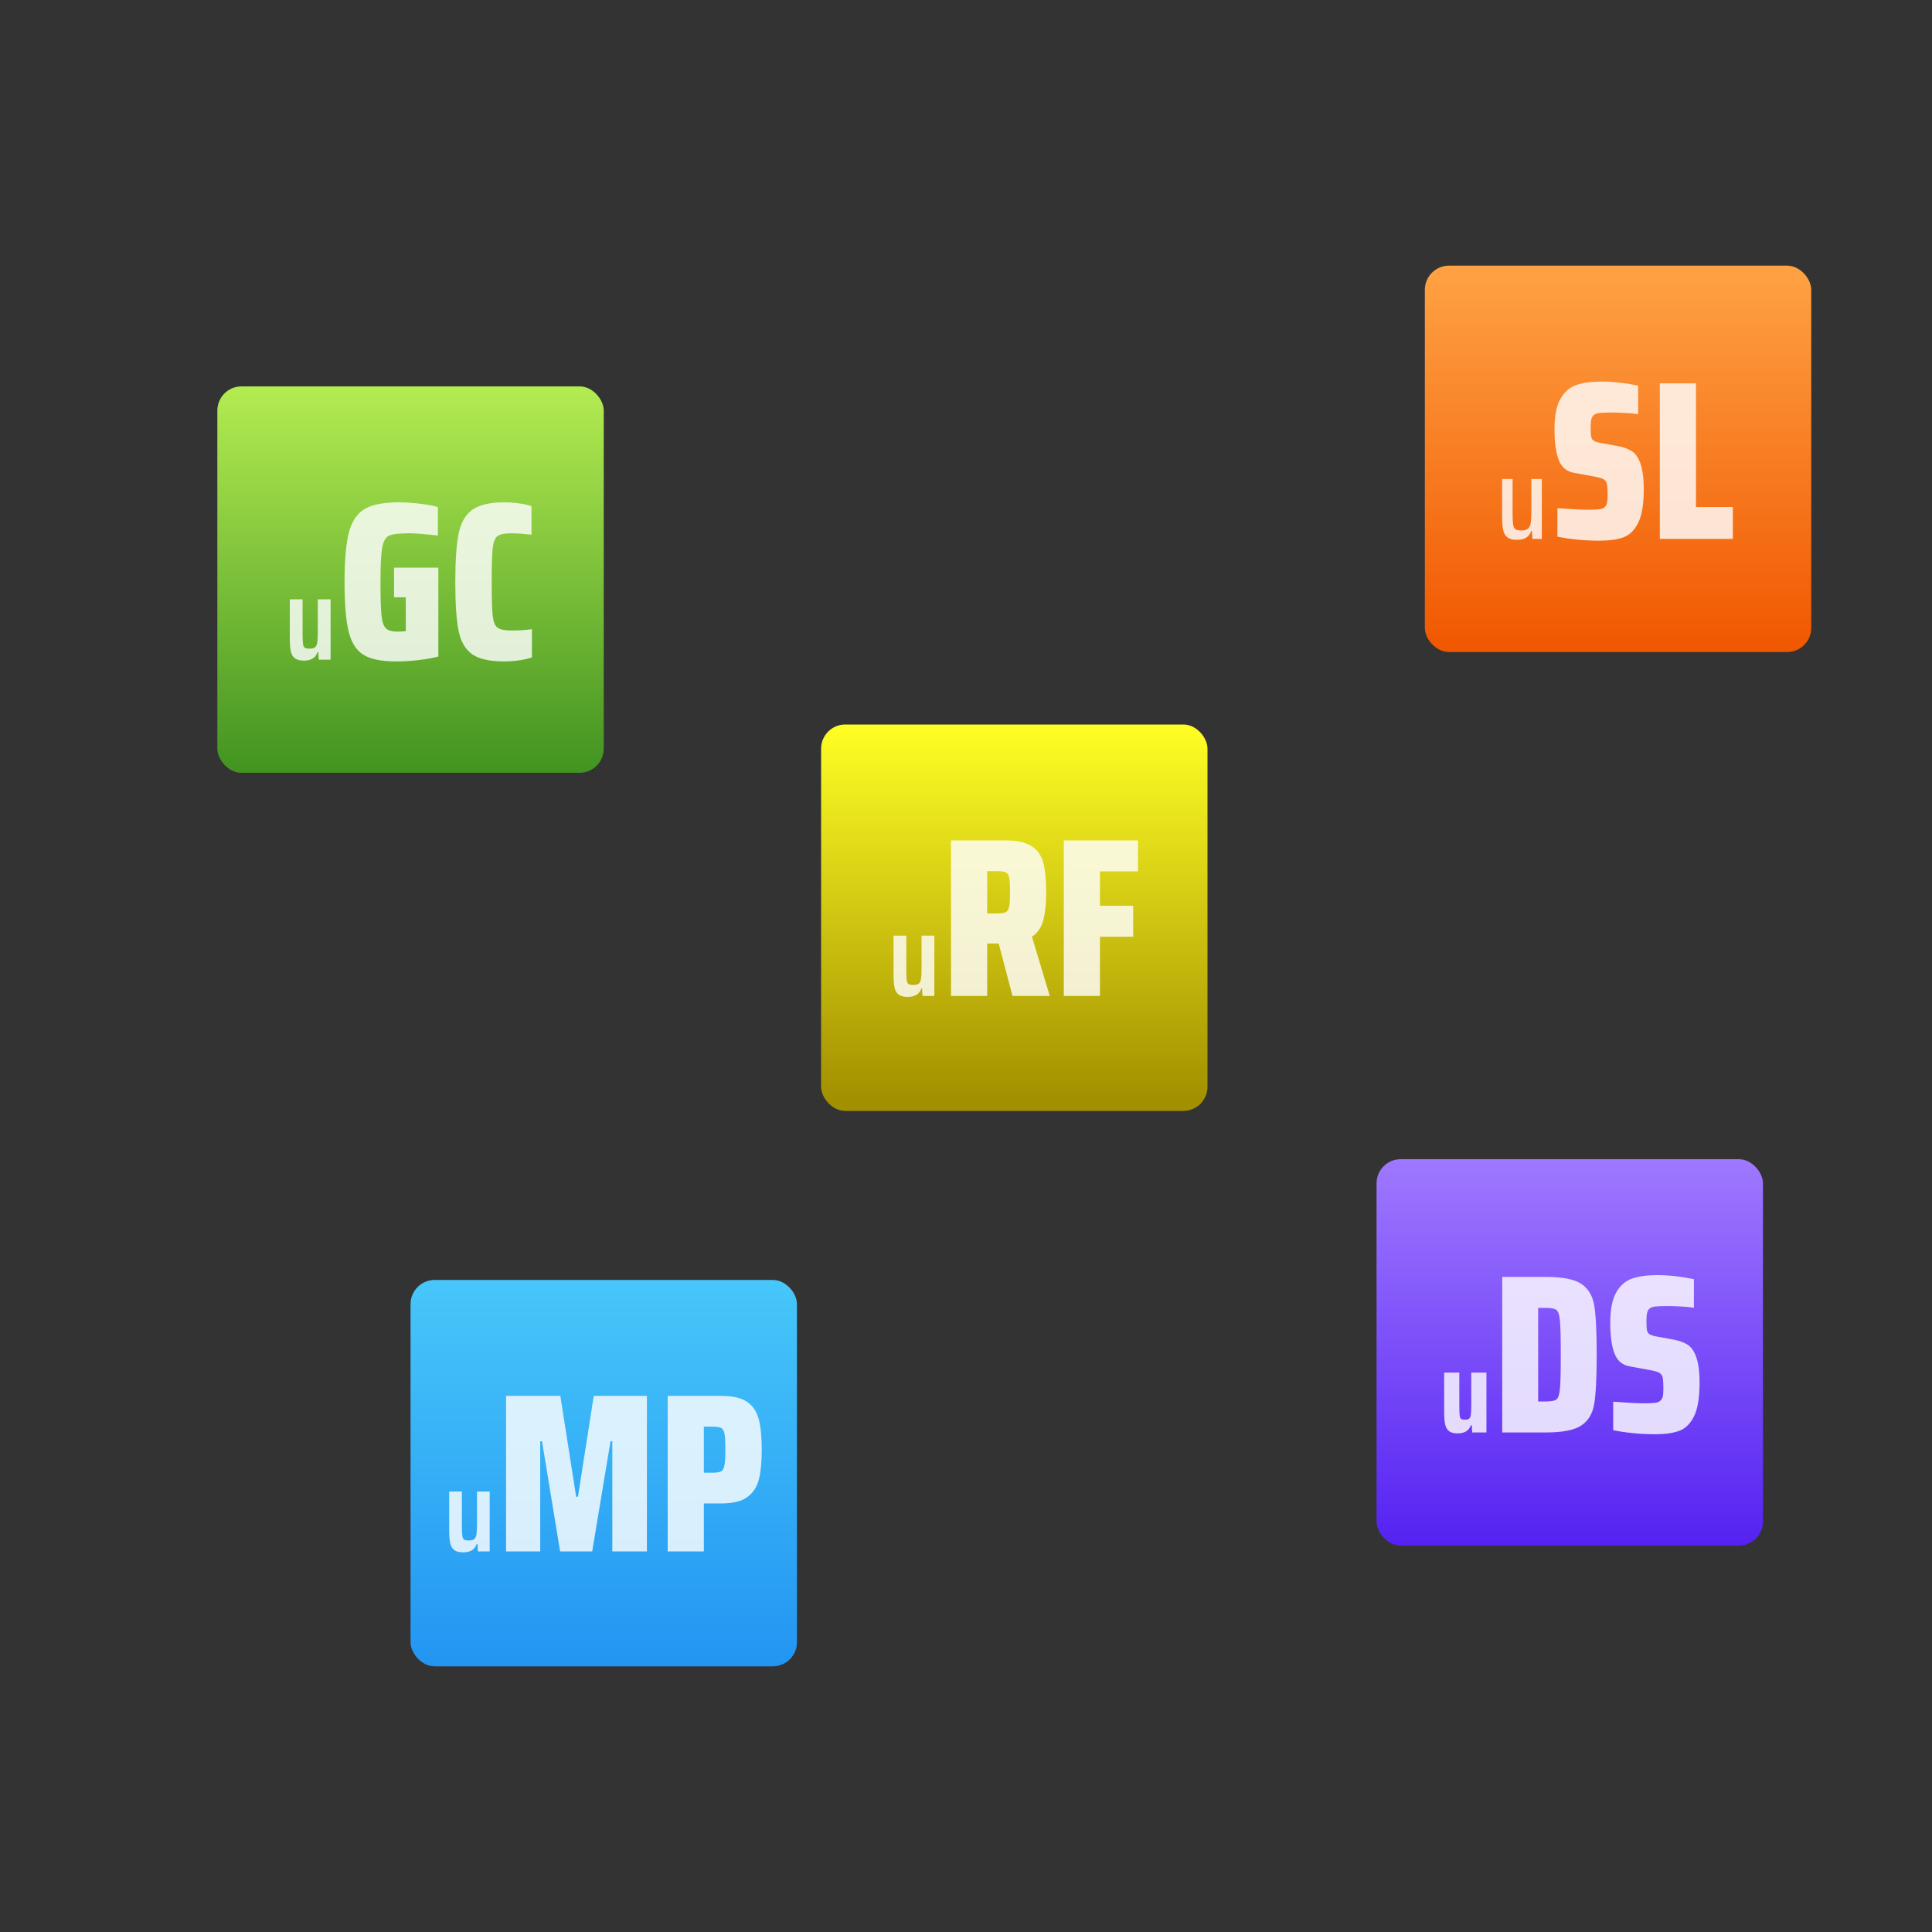 <svg xmlns="http://www.w3.org/2000/svg" width="80" height="80" viewBox="0 0 80 80">
  <rect x="0" y="0" width="80" height="80" fill="#333333" stroke="none"/>
  <defs>
    <linearGradient id="a" x1="50%" x2="50%" y1="0%" y2="100%">
      <stop stop-color="#B4EC51" offset="0%"/>
      <stop stop-color="#429321" offset="100%"/>
    </linearGradient>
    <linearGradient id="b" x1="50%" x2="50%" y1="0%" y2="100%">
      <stop stop-color="#FFA244" offset="0%"/>
      <stop stop-color="#F05700" offset="100%"/>
    </linearGradient>
    <linearGradient id="c" x1="50%" x2="50%" y1="0%" y2="100%">
      <stop stop-color="#47C7FA" offset="0%"/>
      <stop stop-color="#2295F2" offset="100%"/>
    </linearGradient>
    <linearGradient id="d" x1="50%" x2="50%" y1="0%" y2="100%">
      <stop stop-color="#9F78FF" offset="0%"/>
      <stop stop-color="#5522F2" offset="100%"/>
    </linearGradient>
    <linearGradient id="e" x1="50%" x2="50%" y1="0%" y2="96.747%">
      <stop stop-color="#FFFF25" offset="0%"/>
      <stop stop-color="#A39000" offset="100%"/>
    </linearGradient>
  </defs>
  <g fill="none" fill-rule="evenodd">
    <g transform="translate(9 16)">
      <rect width="16" height="16" fill="url(#a)" rx="1"/>
      <path fill="#FFFFFF" d="M4.18,11.001 L4.151,11.001 C4.108,11.125 4.04,11.215 3.945,11.27 C3.85,11.326 3.73,11.354 3.583,11.354 C3.419,11.354 3.295,11.322 3.211,11.258 C3.126,11.195 3.069,11.098 3.042,10.969 C3.014,10.84 3,10.663 3,10.438 L3,8.818 L3.529,8.818 L3.529,10.193 C3.529,10.415 3.534,10.57 3.546,10.656 C3.557,10.743 3.583,10.798 3.622,10.823 C3.661,10.847 3.73,10.859 3.827,10.859 C3.932,10.859 4.007,10.838 4.053,10.796 C4.098,10.753 4.128,10.683 4.141,10.585 C4.154,10.487 4.16,10.332 4.16,10.12 L4.16,8.818 L4.689,8.818 L4.689,11.315 L4.2,11.315 L4.18,11.001 Z M7.317,8.731 L7.317,7.505 L9.151,7.505 L9.151,11.184 C8.927,11.246 8.65,11.296 8.323,11.333 C7.995,11.371 7.691,11.389 7.41,11.389 C6.805,11.389 6.354,11.299 6.058,11.118 C5.761,10.937 5.555,10.619 5.44,10.163 C5.325,9.708 5.267,9.018 5.267,8.095 C5.267,7.184 5.328,6.499 5.449,6.04 C5.571,5.582 5.788,5.26 6.1,5.076 C6.412,4.892 6.883,4.8 7.513,4.8 C7.782,4.8 8.072,4.819 8.384,4.856 C8.696,4.894 8.945,4.94 9.133,4.997 L9.133,6.176 C8.933,6.151 8.716,6.129 8.482,6.11 C8.248,6.092 8.072,6.082 7.953,6.082 C7.541,6.082 7.264,6.114 7.12,6.176 C6.977,6.238 6.88,6.399 6.83,6.658 C6.78,6.917 6.755,7.396 6.755,8.095 C6.755,8.75 6.769,9.212 6.797,9.48 C6.825,9.748 6.886,9.928 6.98,10.018 C7.073,10.109 7.232,10.154 7.457,10.154 C7.563,10.154 7.679,10.148 7.803,10.135 L7.803,8.731 L7.317,8.731 Z M12.493,11.343 C12.274,11.374 12.072,11.389 11.884,11.389 C11.279,11.389 10.834,11.29 10.551,11.09 C10.267,10.89 10.079,10.566 9.989,10.116 C9.898,9.667 9.853,8.993 9.853,8.095 C9.853,7.202 9.9,6.532 9.994,6.082 C10.087,5.633 10.278,5.307 10.565,5.104 C10.852,4.901 11.292,4.8 11.884,4.8 C12.097,4.8 12.307,4.816 12.516,4.847 C12.725,4.878 12.889,4.915 13.008,4.959 L13.008,6.138 C12.664,6.101 12.39,6.082 12.184,6.082 C11.897,6.082 11.702,6.121 11.599,6.199 C11.496,6.277 11.43,6.44 11.402,6.686 C11.374,6.933 11.36,7.402 11.36,8.095 C11.36,8.787 11.374,9.257 11.402,9.503 C11.43,9.75 11.496,9.912 11.599,9.99 C11.702,10.068 11.897,10.107 12.184,10.107 C12.521,10.107 12.802,10.088 13.026,10.051 L13.026,11.221 C12.889,11.271 12.711,11.311 12.493,11.343 Z" opacity=".816"/>
    </g>
    <g transform="translate(59 11)">
      <rect width="16" height="16" fill="url(#b)" rx="1"/>
      <path fill="#FFFFFF" d="M4.434,10.984 L4.405,10.984 C4.363,11.107 4.295,11.2 4.201,11.261 C4.107,11.323 3.979,11.353 3.817,11.353 C3.642,11.353 3.511,11.321 3.424,11.256 C3.336,11.191 3.277,11.094 3.246,10.965 C3.215,10.835 3.2,10.652 3.2,10.415 L3.2,8.836 L3.633,8.836 L3.633,10.255 C3.633,10.479 3.641,10.638 3.659,10.734 C3.677,10.829 3.71,10.892 3.759,10.921 C3.808,10.95 3.888,10.965 4.002,10.965 C4.132,10.965 4.225,10.935 4.281,10.877 C4.338,10.819 4.374,10.735 4.388,10.627 C4.403,10.518 4.41,10.352 4.41,10.129 L4.41,8.836 L4.843,8.836 L4.843,11.315 L4.454,11.315 L4.434,10.984 Z M6.304,11.343 C5.992,11.311 5.72,11.271 5.49,11.221 L5.49,10.042 C6.057,10.085 6.491,10.107 6.791,10.107 C6.997,10.107 7.149,10.099 7.249,10.084 C7.349,10.068 7.421,10.032 7.465,9.976 C7.508,9.932 7.536,9.873 7.549,9.798 C7.561,9.723 7.568,9.614 7.568,9.471 C7.568,9.265 7.557,9.118 7.535,9.031 C7.513,8.943 7.465,8.879 7.39,8.839 C7.315,8.798 7.187,8.762 7.006,8.731 L6.192,8.581 C5.88,8.532 5.664,8.355 5.546,8.053 C5.427,7.75 5.368,7.324 5.368,6.775 C5.368,6.226 5.449,5.808 5.611,5.521 C5.774,5.234 5.992,5.042 6.266,4.945 C6.541,4.848 6.89,4.8 7.315,4.8 C7.789,4.8 8.294,4.856 8.831,4.968 L8.831,6.148 C8.513,6.104 8.132,6.082 7.689,6.082 C7.477,6.082 7.321,6.089 7.221,6.101 C7.121,6.114 7.046,6.142 6.997,6.185 C6.947,6.223 6.912,6.282 6.894,6.363 C6.875,6.444 6.866,6.563 6.866,6.719 C6.866,6.887 6.873,7.009 6.889,7.084 C6.905,7.159 6.939,7.213 6.992,7.248 C7.045,7.282 7.134,7.312 7.259,7.337 L8.026,7.477 C8.238,7.521 8.418,7.588 8.564,7.678 C8.711,7.769 8.828,7.929 8.915,8.16 C9.015,8.422 9.065,8.787 9.065,9.255 C9.065,9.873 8.989,10.336 8.836,10.645 C8.683,10.954 8.479,11.155 8.223,11.249 C7.967,11.343 7.63,11.389 7.212,11.389 C6.919,11.389 6.616,11.374 6.304,11.343 Z M9.73,11.315 L9.73,4.875 L11.227,4.875 L11.227,9.995 L12.753,9.995 L12.753,11.315 L9.73,11.315 Z" opacity=".816"/>
    </g>
    <g transform="translate(17 53)">
      <rect width="16" height="16" fill="url(#c)" rx="1"/>
      <path fill="#FFFFFF" d="M2.771,10.929 L2.742,10.929 C2.7,11.052 2.632,11.141 2.538,11.196 C2.444,11.251 2.324,11.279 2.178,11.279 C2.016,11.279 1.893,11.247 1.809,11.184 C1.725,11.121 1.669,11.025 1.641,10.897 C1.614,10.769 1.6,10.593 1.6,10.37 L1.6,8.761 L2.125,8.761 L2.125,10.127 C2.125,10.347 2.131,10.5 2.142,10.586 C2.153,10.672 2.178,10.727 2.217,10.751 C2.256,10.776 2.324,10.788 2.421,10.788 C2.525,10.788 2.6,10.767 2.645,10.725 C2.69,10.682 2.719,10.613 2.732,10.516 C2.745,10.418 2.752,10.264 2.752,10.054 L2.752,8.761 L3.277,8.761 L3.277,11.24 L2.791,11.24 L2.771,10.929 Z M8.355,11.24 L8.355,6.681 L8.28,6.681 L7.522,11.24 L6.193,11.24 L5.444,6.681 L5.369,6.681 L5.369,11.24 L3.955,11.24 L3.955,4.8 L6.202,4.8 L6.857,8.975 L6.932,8.975 L7.587,4.8 L9.787,4.8 L9.787,11.24 L8.355,11.24 Z M10.648,4.8 L12.866,4.8 C13.334,4.8 13.688,4.881 13.929,5.043 C14.169,5.206 14.331,5.443 14.415,5.755 C14.5,6.067 14.542,6.491 14.542,7.028 C14.542,7.533 14.503,7.942 14.425,8.254 C14.347,8.566 14.188,8.811 13.947,8.989 C13.707,9.166 13.347,9.255 12.866,9.255 L12.145,9.255 L12.145,11.24 L10.648,11.24 L10.648,4.8 Z M12.482,7.982 C12.663,7.982 12.788,7.964 12.857,7.926 C12.925,7.889 12.972,7.808 12.997,7.683 C13.022,7.558 13.035,7.34 13.035,7.028 C13.035,6.716 13.024,6.497 13.002,6.372 C12.98,6.248 12.933,6.167 12.862,6.129 C12.79,6.092 12.667,6.073 12.492,6.073 L12.145,6.073 L12.145,7.982 L12.482,7.982 Z" opacity=".816"/>
    </g>
    <g transform="translate(57 48)">
      <rect width="16" height="16" fill="url(#d)" rx="1"/>
      <path fill="#FFFFFF" d="M3.942,11.018 L3.903,11.018 C3.825,11.242 3.644,11.353 3.359,11.353 C3.2,11.353 3.081,11.323 3.002,11.261 C2.922,11.2 2.869,11.106 2.841,10.982 C2.814,10.857 2.8,10.684 2.8,10.464 L2.8,8.836 L3.427,8.836 L3.427,10.177 C3.427,10.385 3.432,10.527 3.442,10.605 C3.451,10.683 3.471,10.732 3.502,10.753 C3.533,10.774 3.589,10.785 3.67,10.785 C3.751,10.785 3.808,10.769 3.842,10.736 C3.876,10.704 3.898,10.643 3.908,10.554 C3.918,10.465 3.923,10.315 3.923,10.104 L3.923,8.836 L4.55,8.836 L4.55,11.315 L3.962,11.315 L3.942,11.018 Z M5.204,4.875 L7.02,4.875 C7.7,4.875 8.185,4.97 8.475,5.16 C8.765,5.351 8.945,5.649 9.013,6.054 C9.082,6.46 9.116,7.14 9.116,8.095 C9.116,9.043 9.082,9.722 9.013,10.131 C8.945,10.539 8.765,10.839 8.475,11.029 C8.185,11.219 7.7,11.315 7.02,11.315 L5.204,11.315 L5.204,4.875 Z M7.01,10.032 C7.235,10.032 7.383,10.003 7.455,9.943 C7.527,9.884 7.573,9.736 7.595,9.499 C7.617,9.262 7.628,8.794 7.628,8.095 C7.628,7.402 7.617,6.936 7.595,6.695 C7.573,6.455 7.525,6.305 7.45,6.246 C7.375,6.187 7.229,6.157 7.01,6.157 L6.692,6.157 L6.692,10.032 L7.01,10.032 Z M10.614,11.343 C10.302,11.311 10.03,11.271 9.799,11.221 L9.799,10.042 C10.367,10.085 10.801,10.107 11.101,10.107 C11.306,10.107 11.459,10.099 11.559,10.084 C11.659,10.068 11.731,10.032 11.774,9.976 C11.818,9.932 11.846,9.873 11.859,9.798 C11.871,9.723 11.877,9.614 11.877,9.471 C11.877,9.265 11.866,9.118 11.845,9.031 C11.823,8.943 11.774,8.879 11.7,8.839 C11.625,8.798 11.497,8.762 11.316,8.731 L10.501,8.581 C10.189,8.532 9.974,8.355 9.856,8.053 C9.737,7.75 9.678,7.324 9.678,6.775 C9.678,6.226 9.759,5.808 9.921,5.521 C10.083,5.234 10.302,5.042 10.576,4.945 C10.851,4.848 11.2,4.8 11.625,4.8 C12.099,4.8 12.604,4.856 13.141,4.968 L13.141,6.148 C12.823,6.104 12.442,6.082 11.999,6.082 C11.787,6.082 11.631,6.089 11.531,6.101 C11.431,6.114 11.356,6.142 11.306,6.185 C11.257,6.223 11.222,6.282 11.203,6.363 C11.185,6.444 11.175,6.563 11.175,6.719 C11.175,6.887 11.183,7.009 11.199,7.084 C11.214,7.159 11.249,7.213 11.302,7.248 C11.355,7.282 11.444,7.312 11.569,7.337 L12.336,7.477 C12.548,7.521 12.728,7.588 12.874,7.678 C13.021,7.769 13.138,7.929 13.225,8.16 C13.325,8.422 13.375,8.787 13.375,9.255 C13.375,9.873 13.299,10.336 13.146,10.645 C12.993,10.954 12.788,11.155 12.533,11.249 C12.277,11.343 11.94,11.389 11.522,11.389 C11.228,11.389 10.926,11.374 10.614,11.343 Z" opacity=".816"/>
    </g>
    <g transform="translate(34 30)">
      <rect width="16" height="16" fill="url(#e)" rx="1"/>
      <path fill="#FFFFFF" d="M4.18,10.926 L4.151,10.926 C4.108,11.05 4.04,11.14 3.945,11.196 C3.85,11.251 3.73,11.279 3.583,11.279 C3.419,11.279 3.295,11.247 3.211,11.183 C3.126,11.12 3.069,11.023 3.042,10.895 C3.014,10.766 3,10.589 3,10.363 L3,8.743 L3.529,8.743 L3.529,10.118 C3.529,10.34 3.534,10.495 3.546,10.581 C3.557,10.668 3.583,10.723 3.622,10.748 C3.661,10.772 3.73,10.784 3.827,10.784 C3.932,10.784 4.007,10.763 4.053,10.721 C4.098,10.678 4.128,10.608 4.141,10.51 C4.154,10.412 4.16,10.257 4.16,10.045 L4.16,8.743 L4.689,8.743 L4.689,11.24 L4.2,11.24 L4.18,10.926 Z M7.925,11.24 L7.354,9.068 L6.877,9.068 L6.877,11.24 L5.379,11.24 L5.379,4.8 L7.644,4.8 C8.112,4.8 8.468,4.878 8.711,5.034 C8.955,5.19 9.117,5.418 9.198,5.717 C9.279,6.017 9.32,6.422 9.32,6.934 C9.32,7.408 9.281,7.797 9.203,8.099 C9.125,8.402 8.967,8.631 8.73,8.787 L9.469,11.24 L7.925,11.24 Z M7.644,7.772 C7.713,7.737 7.76,7.663 7.785,7.547 C7.81,7.432 7.822,7.23 7.822,6.943 C7.822,6.656 7.811,6.457 7.789,6.344 C7.768,6.232 7.721,6.159 7.649,6.124 C7.577,6.09 7.451,6.073 7.27,6.073 L6.877,6.073 L6.877,7.823 L7.27,7.823 C7.451,7.823 7.576,7.806 7.644,7.772 Z M10.05,11.24 L10.05,4.8 L13.12,4.8 L13.12,6.082 L11.547,6.082 L11.547,7.505 L12.923,7.505 L12.923,8.787 L11.547,8.787 L11.547,11.24 L10.05,11.24 Z" opacity=".816"/>
    </g>
  </g>
</svg>
